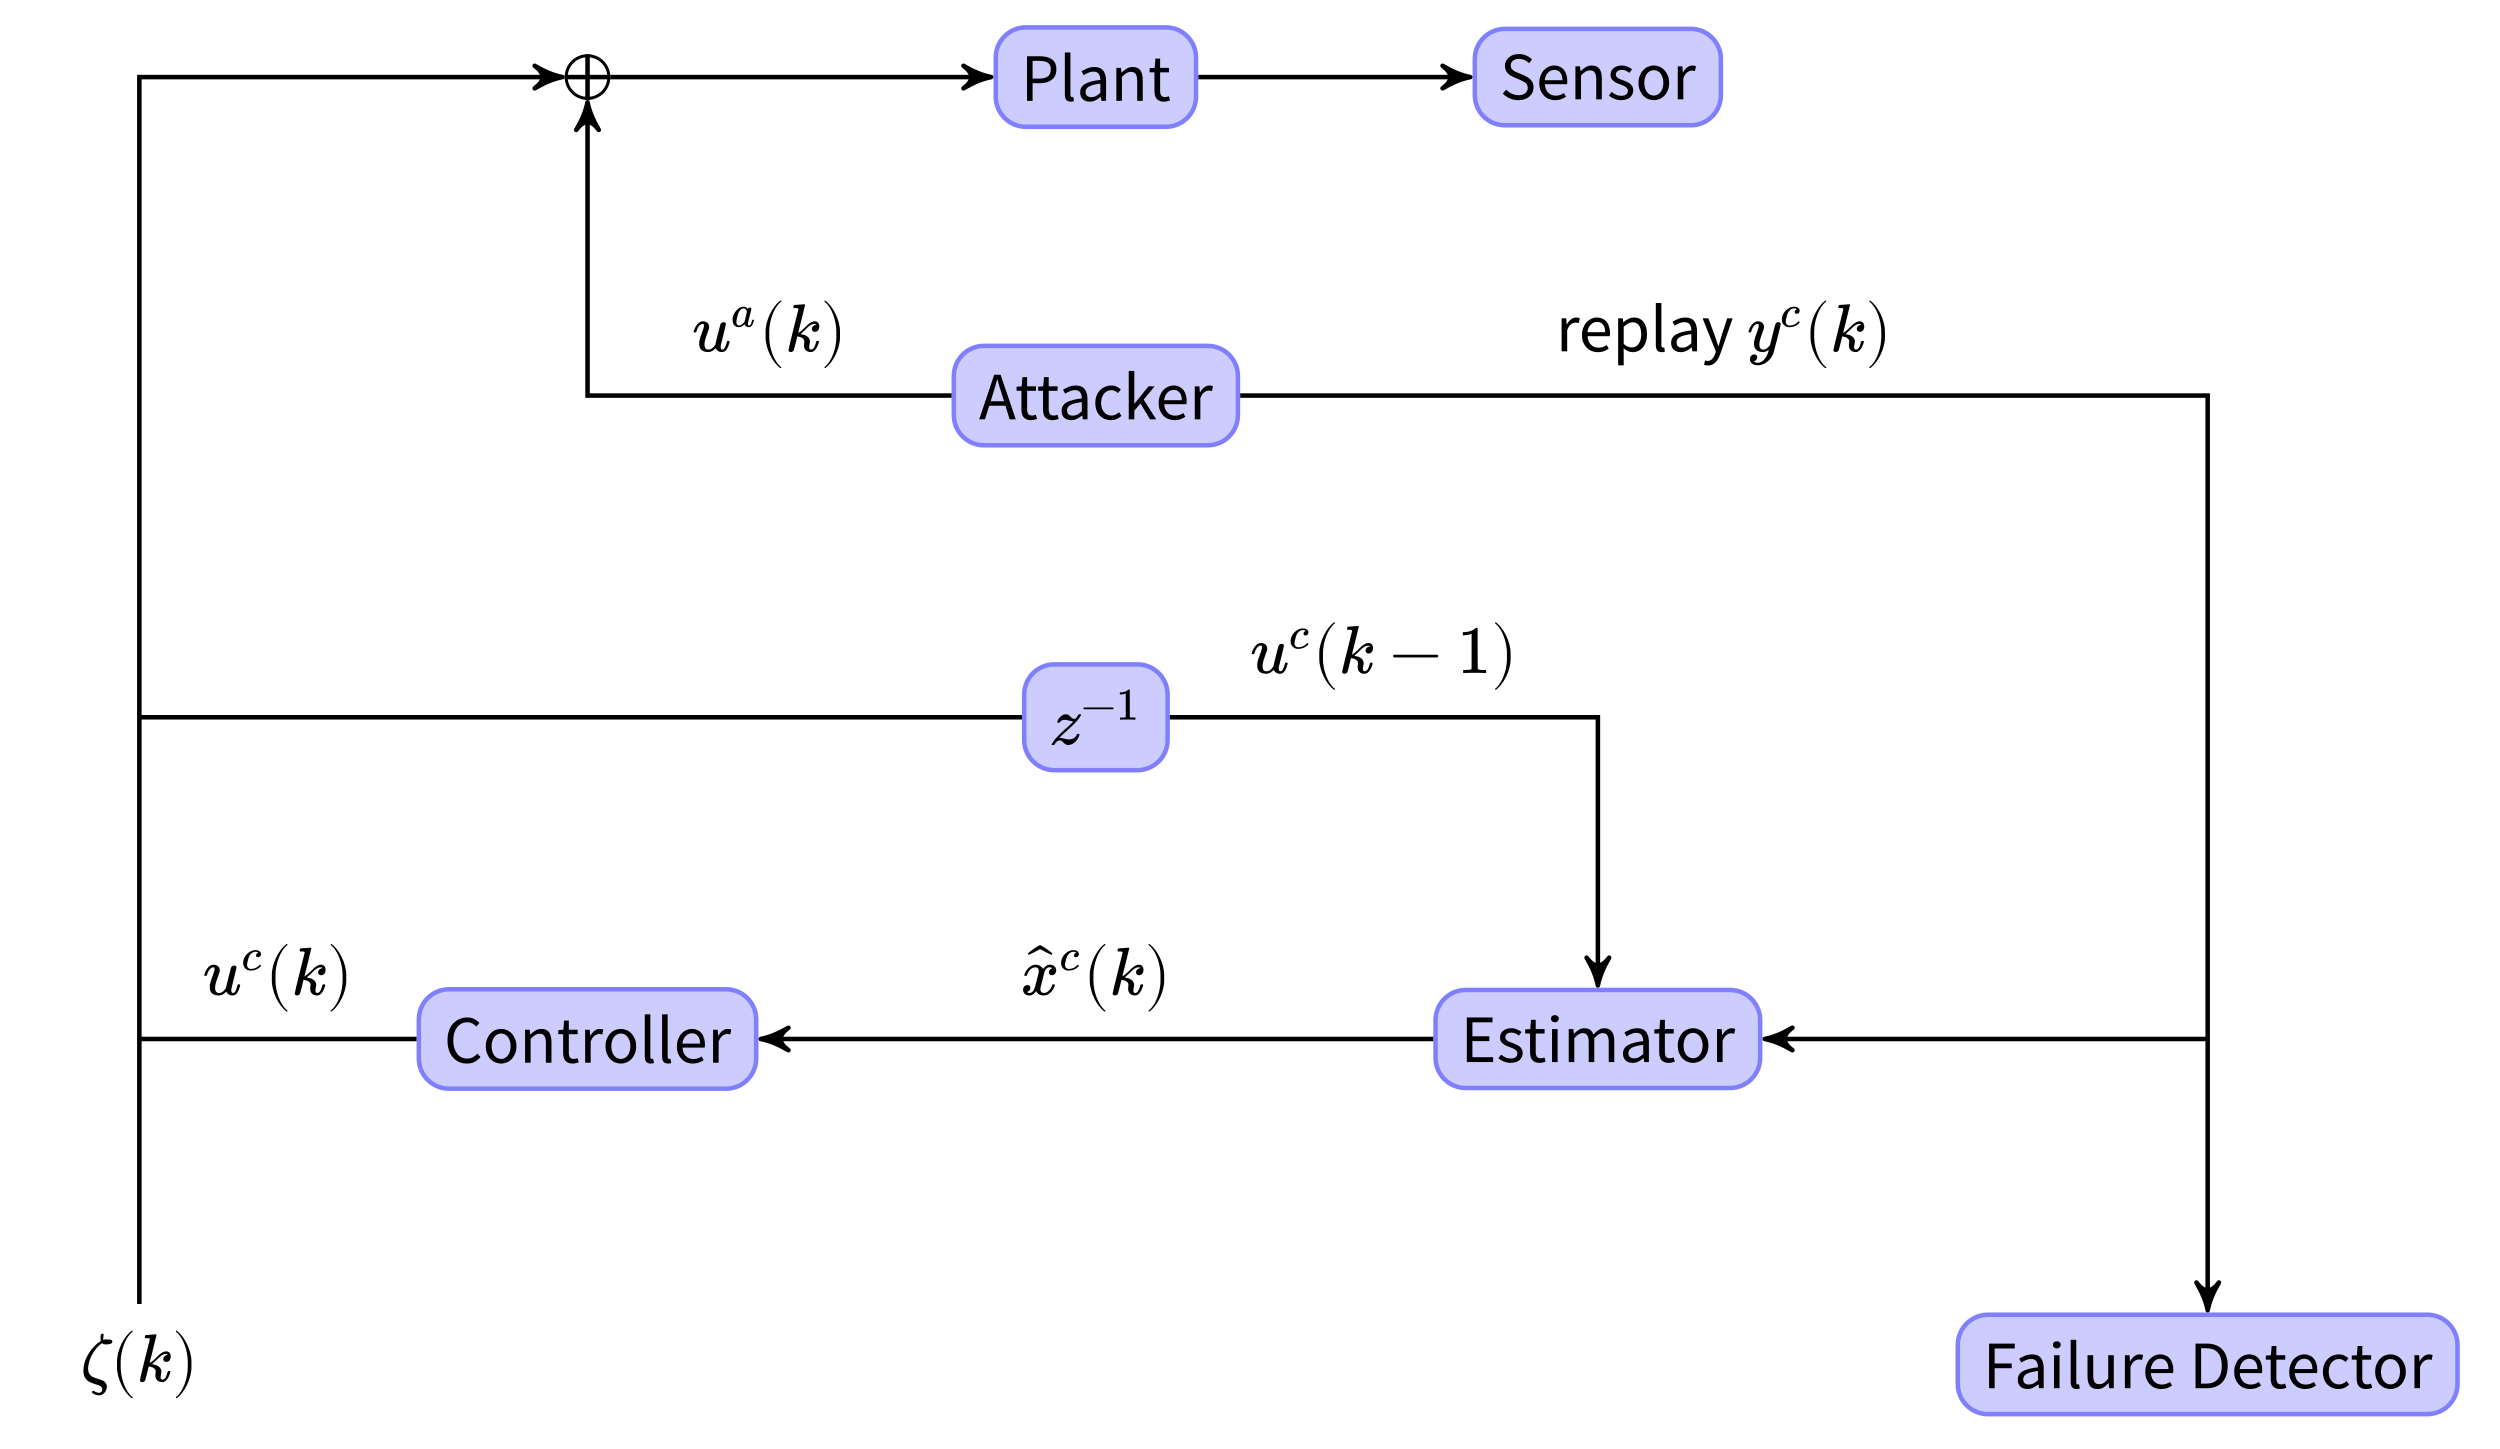 <?xml version="1.0" encoding="UTF-8"?>
<svg xmlns="http://www.w3.org/2000/svg" xmlns:xlink="http://www.w3.org/1999/xlink" width="330.27pt" height="191.36pt" viewBox="0 0 330.27 191.36" version="1.1">
<defs>
<g>
<symbol overflow="visible" id="glyph0-0">
<path style="stroke:none;" d="M 0.797 0 L 0.797 -5.922 L 5.062 -5.922 L 5.062 0 Z M 1.766 -0.516 L 4.078 -0.516 L 3.422 -1.703 L 2.953 -2.625 L 2.922 -2.625 L 2.438 -1.703 Z M 2.922 -3.469 L 2.953 -3.469 L 3.391 -4.312 L 3.984 -5.375 L 1.875 -5.375 L 2.469 -4.312 Z M 1.375 -0.984 L 2.516 -3.047 L 1.375 -5.125 Z M 4.469 -0.984 L 4.469 -5.125 L 3.344 -3.047 Z M 4.469 -0.984 "/>
</symbol>
<symbol overflow="visible" id="glyph0-1">
<path style="stroke:none;" d="M 0.812 0 L 0.812 -5.891 L 2.484 -5.891 C 2.816 -5.891 3.117 -5.859 3.391 -5.797 C 3.66 -5.734 3.891 -5.633 4.078 -5.5 C 4.273 -5.363 4.426 -5.188 4.531 -4.969 C 4.633 -4.75 4.688 -4.477 4.688 -4.156 C 4.688 -3.844 4.633 -3.57 4.531 -3.344 C 4.426 -3.113 4.273 -2.926 4.078 -2.781 C 3.891 -2.633 3.66 -2.52 3.391 -2.438 C 3.129 -2.363 2.836 -2.328 2.516 -2.328 L 1.547 -2.328 L 1.547 0 Z M 1.547 -2.938 L 2.438 -2.938 C 2.945 -2.938 3.328 -3.035 3.578 -3.234 C 3.828 -3.43 3.953 -3.738 3.953 -4.156 C 3.953 -4.582 3.82 -4.875 3.562 -5.031 C 3.301 -5.195 2.91 -5.281 2.391 -5.281 L 1.547 -5.281 Z M 1.547 -2.938 "/>
</symbol>
<symbol overflow="visible" id="glyph0-2">
<path style="stroke:none;" d="M 1.516 0.109 C 1.234 0.109 1.031 0.023 0.906 -0.141 C 0.789 -0.305 0.734 -0.551 0.734 -0.875 L 0.734 -6.391 L 1.469 -6.391 L 1.469 -0.828 C 1.469 -0.703 1.488 -0.613 1.531 -0.562 C 1.57 -0.52 1.617 -0.5 1.672 -0.5 C 1.703 -0.5 1.727 -0.5 1.75 -0.5 C 1.77 -0.5 1.801 -0.504 1.844 -0.516 L 1.938 0.031 C 1.883 0.062 1.828 0.082 1.766 0.094 C 1.703 0.102 1.617 0.109 1.516 0.109 Z M 1.516 0.109 "/>
</symbol>
<symbol overflow="visible" id="glyph0-3">
<path style="stroke:none;" d="M 1.734 0.109 C 1.367 0.109 1.066 0.004 0.828 -0.203 C 0.586 -0.422 0.469 -0.727 0.469 -1.125 C 0.469 -1.602 0.676 -1.969 1.094 -2.219 C 1.52 -2.477 2.203 -2.66 3.141 -2.766 C 3.141 -2.898 3.125 -3.031 3.094 -3.156 C 3.07 -3.289 3.023 -3.41 2.953 -3.516 C 2.891 -3.617 2.801 -3.703 2.688 -3.766 C 2.57 -3.828 2.426 -3.859 2.25 -3.859 C 1.988 -3.859 1.75 -3.805 1.531 -3.703 C 1.312 -3.609 1.113 -3.504 0.938 -3.391 L 0.656 -3.906 C 0.852 -4.031 1.098 -4.156 1.391 -4.281 C 1.691 -4.406 2.02 -4.469 2.375 -4.469 C 2.906 -4.469 3.289 -4.301 3.531 -3.969 C 3.77 -3.645 3.891 -3.211 3.891 -2.672 L 3.891 0 L 3.281 0 L 3.203 -0.516 L 3.188 -0.516 C 2.977 -0.348 2.754 -0.203 2.516 -0.078 C 2.273 0.047 2.016 0.109 1.734 0.109 Z M 1.953 -0.484 C 2.16 -0.484 2.359 -0.531 2.547 -0.625 C 2.734 -0.727 2.93 -0.875 3.141 -1.062 L 3.141 -2.281 C 2.773 -2.227 2.469 -2.172 2.219 -2.109 C 1.969 -2.047 1.766 -1.969 1.609 -1.875 C 1.461 -1.781 1.352 -1.676 1.281 -1.562 C 1.219 -1.445 1.188 -1.32 1.188 -1.188 C 1.188 -0.938 1.258 -0.754 1.406 -0.641 C 1.551 -0.535 1.734 -0.484 1.953 -0.484 Z M 1.953 -0.484 "/>
</symbol>
<symbol overflow="visible" id="glyph0-4">
<path style="stroke:none;" d="M 0.734 0 L 0.734 -4.359 L 1.344 -4.359 L 1.406 -3.734 L 1.438 -3.734 C 1.645 -3.941 1.863 -4.113 2.094 -4.25 C 2.32 -4.395 2.586 -4.469 2.891 -4.469 C 3.359 -4.469 3.695 -4.32 3.906 -4.031 C 4.113 -3.75 4.219 -3.328 4.219 -2.766 L 4.219 0 L 3.484 0 L 3.484 -2.656 C 3.484 -3.07 3.414 -3.367 3.281 -3.547 C 3.156 -3.734 2.945 -3.828 2.656 -3.828 C 2.438 -3.828 2.238 -3.77 2.062 -3.656 C 1.883 -3.539 1.688 -3.375 1.469 -3.156 L 1.469 0 Z M 0.734 0 "/>
</symbol>
<symbol overflow="visible" id="glyph0-5">
<path style="stroke:none;" d="M 2.109 0.109 C 1.879 0.109 1.68 0.07 1.516 0 C 1.359 -0.07 1.227 -0.172 1.125 -0.297 C 1.031 -0.422 0.961 -0.57 0.922 -0.75 C 0.879 -0.926 0.859 -1.125 0.859 -1.344 L 0.859 -3.766 L 0.219 -3.766 L 0.219 -4.312 L 0.891 -4.359 L 0.984 -5.578 L 1.609 -5.578 L 1.609 -4.359 L 2.781 -4.359 L 2.781 -3.766 L 1.609 -3.766 L 1.609 -1.344 C 1.609 -1.07 1.656 -0.863 1.75 -0.719 C 1.852 -0.57 2.031 -0.5 2.281 -0.5 C 2.352 -0.5 2.43 -0.508 2.516 -0.531 C 2.609 -0.551 2.691 -0.578 2.766 -0.609 L 2.922 -0.047 C 2.797 -0.004 2.66 0.031 2.516 0.062 C 2.379 0.094 2.242 0.109 2.109 0.109 Z M 2.109 0.109 "/>
</symbol>
<symbol overflow="visible" id="glyph0-6">
<path style="stroke:none;" d="M 2.438 0.109 C 2.031 0.109 1.648 0.031 1.297 -0.125 C 0.941 -0.281 0.633 -0.492 0.375 -0.766 L 0.828 -1.281 C 1.035 -1.062 1.281 -0.883 1.562 -0.75 C 1.844 -0.613 2.141 -0.547 2.453 -0.547 C 2.836 -0.547 3.133 -0.633 3.344 -0.812 C 3.562 -0.988 3.672 -1.219 3.672 -1.5 C 3.672 -1.656 3.645 -1.785 3.594 -1.891 C 3.551 -1.992 3.484 -2.082 3.391 -2.156 C 3.305 -2.227 3.203 -2.297 3.078 -2.359 C 2.961 -2.422 2.836 -2.484 2.703 -2.547 L 1.859 -2.922 C 1.723 -2.973 1.582 -3.039 1.438 -3.125 C 1.289 -3.207 1.16 -3.305 1.047 -3.422 C 0.93 -3.547 0.836 -3.691 0.766 -3.859 C 0.691 -4.023 0.656 -4.219 0.656 -4.438 C 0.656 -4.656 0.703 -4.859 0.797 -5.047 C 0.891 -5.242 1.02 -5.41 1.188 -5.547 C 1.352 -5.691 1.547 -5.801 1.766 -5.875 C 1.992 -5.945 2.242 -5.984 2.516 -5.984 C 2.867 -5.984 3.191 -5.914 3.484 -5.781 C 3.785 -5.656 4.039 -5.484 4.25 -5.266 L 3.844 -4.781 C 3.664 -4.957 3.469 -5.094 3.25 -5.188 C 3.031 -5.289 2.785 -5.344 2.516 -5.344 C 2.18 -5.344 1.914 -5.266 1.719 -5.109 C 1.52 -4.953 1.422 -4.738 1.422 -4.469 C 1.422 -4.332 1.445 -4.211 1.5 -4.109 C 1.562 -4.016 1.641 -3.926 1.734 -3.844 C 1.828 -3.77 1.93 -3.703 2.047 -3.641 C 2.16 -3.586 2.273 -3.539 2.391 -3.5 L 3.234 -3.141 C 3.398 -3.066 3.555 -2.984 3.703 -2.891 C 3.848 -2.797 3.973 -2.688 4.078 -2.562 C 4.191 -2.445 4.281 -2.305 4.344 -2.141 C 4.406 -1.973 4.438 -1.781 4.438 -1.562 C 4.438 -1.332 4.391 -1.113 4.297 -0.906 C 4.203 -0.707 4.066 -0.531 3.891 -0.375 C 3.723 -0.227 3.516 -0.109 3.266 -0.016 C 3.023 0.066 2.75 0.109 2.438 0.109 Z M 2.438 0.109 "/>
</symbol>
<symbol overflow="visible" id="glyph0-7">
<path style="stroke:none;" d="M 2.5 0.109 C 2.207 0.109 1.93 0.055 1.672 -0.047 C 1.422 -0.148 1.203 -0.301 1.016 -0.5 C 0.828 -0.695 0.676 -0.93 0.562 -1.203 C 0.457 -1.484 0.406 -1.805 0.406 -2.172 C 0.406 -2.523 0.461 -2.844 0.578 -3.125 C 0.691 -3.414 0.836 -3.66 1.016 -3.859 C 1.203 -4.055 1.41 -4.207 1.641 -4.312 C 1.867 -4.414 2.113 -4.469 2.375 -4.469 C 2.645 -4.469 2.891 -4.414 3.109 -4.312 C 3.328 -4.219 3.508 -4.082 3.656 -3.906 C 3.801 -3.727 3.91 -3.516 3.984 -3.266 C 4.066 -3.016 4.109 -2.734 4.109 -2.422 C 4.109 -2.348 4.102 -2.27 4.094 -2.188 C 4.094 -2.113 4.086 -2.051 4.078 -2 L 1.141 -2 C 1.172 -1.531 1.316 -1.16 1.578 -0.891 C 1.836 -0.617 2.176 -0.484 2.594 -0.484 C 2.801 -0.484 2.992 -0.516 3.172 -0.578 C 3.348 -0.641 3.516 -0.723 3.672 -0.828 L 3.938 -0.344 C 3.75 -0.219 3.535 -0.109 3.297 -0.016 C 3.066 0.066 2.801 0.109 2.5 0.109 Z M 1.125 -2.531 L 3.469 -2.531 C 3.469 -2.969 3.367 -3.301 3.172 -3.531 C 2.984 -3.77 2.723 -3.891 2.391 -3.891 C 2.234 -3.891 2.082 -3.859 1.938 -3.797 C 1.801 -3.734 1.676 -3.645 1.562 -3.531 C 1.445 -3.414 1.352 -3.273 1.281 -3.109 C 1.207 -2.941 1.156 -2.75 1.125 -2.531 Z M 1.125 -2.531 "/>
</symbol>
<symbol overflow="visible" id="glyph0-8">
<path style="stroke:none;" d="M 1.875 0.109 C 1.562 0.109 1.266 0.051 0.984 -0.062 C 0.703 -0.176 0.457 -0.32 0.25 -0.5 L 0.625 -0.984 C 0.812 -0.828 1.004 -0.703 1.203 -0.609 C 1.398 -0.516 1.633 -0.469 1.906 -0.469 C 2.188 -0.469 2.398 -0.531 2.547 -0.656 C 2.691 -0.789 2.766 -0.953 2.766 -1.141 C 2.766 -1.254 2.734 -1.352 2.672 -1.438 C 2.609 -1.52 2.531 -1.594 2.438 -1.656 C 2.352 -1.727 2.25 -1.785 2.125 -1.828 C 2.008 -1.879 1.891 -1.926 1.766 -1.969 C 1.609 -2.02 1.453 -2.082 1.297 -2.156 C 1.141 -2.227 1 -2.312 0.875 -2.406 C 0.758 -2.508 0.66 -2.625 0.578 -2.75 C 0.504 -2.883 0.469 -3.047 0.469 -3.234 C 0.469 -3.398 0.5 -3.562 0.562 -3.719 C 0.633 -3.875 0.734 -4.004 0.859 -4.109 C 0.992 -4.223 1.148 -4.312 1.328 -4.375 C 1.516 -4.438 1.727 -4.469 1.969 -4.469 C 2.238 -4.469 2.488 -4.414 2.719 -4.312 C 2.945 -4.219 3.145 -4.102 3.312 -3.969 L 2.969 -3.5 C 2.82 -3.613 2.664 -3.707 2.5 -3.781 C 2.344 -3.852 2.164 -3.891 1.969 -3.891 C 1.695 -3.891 1.492 -3.828 1.359 -3.703 C 1.234 -3.578 1.172 -3.43 1.172 -3.266 C 1.172 -3.16 1.195 -3.07 1.25 -3 C 1.312 -2.926 1.383 -2.859 1.469 -2.797 C 1.562 -2.742 1.664 -2.691 1.781 -2.641 C 1.895 -2.598 2.016 -2.555 2.141 -2.516 C 2.297 -2.453 2.453 -2.383 2.609 -2.312 C 2.773 -2.25 2.922 -2.164 3.047 -2.062 C 3.172 -1.969 3.27 -1.848 3.344 -1.703 C 3.426 -1.566 3.469 -1.395 3.469 -1.188 C 3.469 -1.008 3.43 -0.844 3.359 -0.688 C 3.297 -0.531 3.195 -0.391 3.062 -0.266 C 2.926 -0.148 2.758 -0.062 2.562 0 C 2.363 0.07 2.133 0.109 1.875 0.109 Z M 1.875 0.109 "/>
</symbol>
<symbol overflow="visible" id="glyph0-9">
<path style="stroke:none;" d="M 2.438 0.109 C 2.164 0.109 1.906 0.055 1.656 -0.047 C 1.414 -0.148 1.203 -0.297 1.016 -0.484 C 0.836 -0.68 0.691 -0.922 0.578 -1.203 C 0.461 -1.484 0.406 -1.805 0.406 -2.172 C 0.406 -2.535 0.461 -2.859 0.578 -3.141 C 0.691 -3.422 0.836 -3.66 1.016 -3.859 C 1.203 -4.055 1.414 -4.207 1.656 -4.312 C 1.906 -4.414 2.164 -4.469 2.438 -4.469 C 2.695 -4.469 2.945 -4.414 3.188 -4.312 C 3.438 -4.207 3.648 -4.055 3.828 -3.859 C 4.016 -3.66 4.164 -3.422 4.281 -3.141 C 4.395 -2.859 4.453 -2.535 4.453 -2.172 C 4.453 -1.805 4.395 -1.484 4.281 -1.203 C 4.164 -0.922 4.016 -0.68 3.828 -0.484 C 3.648 -0.297 3.438 -0.148 3.188 -0.047 C 2.945 0.055 2.695 0.109 2.438 0.109 Z M 2.438 -0.5 C 2.613 -0.5 2.781 -0.539 2.938 -0.625 C 3.094 -0.707 3.223 -0.82 3.328 -0.969 C 3.441 -1.113 3.531 -1.285 3.594 -1.484 C 3.656 -1.691 3.688 -1.922 3.688 -2.172 C 3.688 -2.422 3.656 -2.648 3.594 -2.859 C 3.531 -3.066 3.441 -3.242 3.328 -3.391 C 3.223 -3.535 3.094 -3.648 2.938 -3.734 C 2.781 -3.816 2.613 -3.859 2.438 -3.859 C 2.25 -3.859 2.078 -3.816 1.922 -3.734 C 1.766 -3.648 1.629 -3.535 1.516 -3.391 C 1.41 -3.242 1.328 -3.066 1.266 -2.859 C 1.203 -2.648 1.172 -2.422 1.172 -2.172 C 1.172 -1.922 1.203 -1.691 1.266 -1.484 C 1.328 -1.285 1.41 -1.113 1.516 -0.969 C 1.629 -0.82 1.766 -0.707 1.922 -0.625 C 2.078 -0.539 2.25 -0.5 2.438 -0.5 Z M 2.438 -0.5 "/>
</symbol>
<symbol overflow="visible" id="glyph0-10">
<path style="stroke:none;" d="M 0.734 0 L 0.734 -4.359 L 1.344 -4.359 L 1.406 -3.562 L 1.438 -3.562 C 1.582 -3.844 1.758 -4.062 1.969 -4.219 C 2.188 -4.383 2.422 -4.469 2.672 -4.469 C 2.848 -4.469 3.004 -4.438 3.141 -4.375 L 3 -3.734 C 2.926 -3.754 2.859 -3.77 2.797 -3.781 C 2.734 -3.789 2.66 -3.797 2.578 -3.797 C 2.391 -3.797 2.191 -3.723 1.984 -3.578 C 1.785 -3.43 1.613 -3.172 1.469 -2.797 L 1.469 0 Z M 0.734 0 "/>
</symbol>
<symbol overflow="visible" id="glyph0-11">
<path style="stroke:none;" d="M 1.828 -3.297 L 1.547 -2.391 L 3.312 -2.391 L 3.031 -3.297 C 2.926 -3.617 2.82 -3.941 2.719 -4.266 C 2.625 -4.598 2.531 -4.938 2.438 -5.281 L 2.406 -5.281 C 2.312 -4.938 2.219 -4.598 2.125 -4.266 C 2.031 -3.941 1.93 -3.617 1.828 -3.297 Z M 0.031 0 L 2.016 -5.891 L 2.859 -5.891 L 4.859 0 L 4.047 0 L 3.5 -1.797 L 1.359 -1.797 L 0.797 0 Z M 0.031 0 "/>
</symbol>
<symbol overflow="visible" id="glyph0-12">
<path style="stroke:none;" d="M 2.453 0.109 C 2.172 0.109 1.906 0.055 1.656 -0.047 C 1.406 -0.148 1.188 -0.297 1 -0.484 C 0.812 -0.68 0.664 -0.922 0.562 -1.203 C 0.457 -1.484 0.406 -1.805 0.406 -2.172 C 0.406 -2.535 0.461 -2.859 0.578 -3.141 C 0.691 -3.422 0.844 -3.66 1.031 -3.859 C 1.227 -4.055 1.453 -4.207 1.703 -4.312 C 1.961 -4.414 2.234 -4.469 2.516 -4.469 C 2.797 -4.469 3.035 -4.414 3.234 -4.312 C 3.441 -4.207 3.625 -4.086 3.781 -3.953 L 3.406 -3.469 C 3.281 -3.582 3.145 -3.676 3 -3.75 C 2.863 -3.82 2.707 -3.859 2.531 -3.859 C 2.344 -3.859 2.16 -3.816 1.984 -3.734 C 1.816 -3.648 1.672 -3.535 1.547 -3.391 C 1.43 -3.242 1.336 -3.066 1.266 -2.859 C 1.203 -2.648 1.172 -2.422 1.172 -2.172 C 1.172 -1.922 1.203 -1.691 1.266 -1.484 C 1.336 -1.285 1.43 -1.113 1.547 -0.969 C 1.66 -0.82 1.801 -0.707 1.969 -0.625 C 2.133 -0.539 2.316 -0.5 2.516 -0.5 C 2.723 -0.5 2.91 -0.539 3.078 -0.625 C 3.254 -0.719 3.41 -0.82 3.547 -0.938 L 3.859 -0.453 C 3.66 -0.273 3.441 -0.133 3.203 -0.031 C 2.973 0.062 2.723 0.109 2.453 0.109 Z M 2.453 0.109 "/>
</symbol>
<symbol overflow="visible" id="glyph0-13">
<path style="stroke:none;" d="M 0.734 0 L 0.734 -6.391 L 1.469 -6.391 L 1.469 -2.062 L 1.484 -2.062 L 3.344 -4.359 L 4.156 -4.359 L 2.703 -2.609 L 4.359 0 L 3.547 0 L 2.281 -2.094 L 1.469 -1.141 L 1.469 0 Z M 0.734 0 "/>
</symbol>
<symbol overflow="visible" id="glyph0-14">
<path style="stroke:none;" d="M 3.031 0.109 C 2.656 0.109 2.312 0.039 2 -0.094 C 1.695 -0.238 1.43 -0.438 1.203 -0.688 C 0.973 -0.945 0.789 -1.266 0.656 -1.641 C 0.531 -2.023 0.469 -2.457 0.469 -2.938 C 0.469 -3.414 0.531 -3.844 0.656 -4.219 C 0.789 -4.594 0.973 -4.91 1.203 -5.172 C 1.441 -5.43 1.719 -5.629 2.031 -5.766 C 2.352 -5.91 2.703 -5.984 3.078 -5.984 C 3.43 -5.984 3.742 -5.91 4.016 -5.766 C 4.297 -5.617 4.52 -5.453 4.688 -5.266 L 4.281 -4.781 C 4.125 -4.945 3.945 -5.082 3.75 -5.188 C 3.562 -5.289 3.336 -5.344 3.078 -5.344 C 2.797 -5.344 2.539 -5.285 2.312 -5.172 C 2.094 -5.055 1.898 -4.895 1.734 -4.688 C 1.578 -4.488 1.453 -4.238 1.359 -3.938 C 1.273 -3.645 1.234 -3.316 1.234 -2.953 C 1.234 -2.586 1.273 -2.254 1.359 -1.953 C 1.453 -1.66 1.578 -1.41 1.734 -1.203 C 1.891 -0.992 2.078 -0.832 2.297 -0.719 C 2.523 -0.602 2.781 -0.547 3.062 -0.547 C 3.344 -0.547 3.594 -0.602 3.812 -0.719 C 4.031 -0.832 4.234 -0.992 4.422 -1.203 L 4.828 -0.75 C 4.598 -0.477 4.336 -0.266 4.047 -0.109 C 3.754 0.035 3.414 0.109 3.031 0.109 Z M 3.031 0.109 "/>
</symbol>
<symbol overflow="visible" id="glyph0-15">
<path style="stroke:none;" d="M 0.812 0 L 0.812 -5.891 L 4.203 -5.891 L 4.203 -5.25 L 1.547 -5.25 L 1.547 -3.406 L 3.781 -3.406 L 3.781 -2.766 L 1.547 -2.766 L 1.547 -0.641 L 4.281 -0.641 L 4.281 0 Z M 0.812 0 "/>
</symbol>
<symbol overflow="visible" id="glyph0-16">
<path style="stroke:none;" d="M 0.734 0 L 0.734 -4.359 L 1.469 -4.359 L 1.469 0 Z M 1.109 -5.25 C 0.961 -5.25 0.836 -5.297 0.734 -5.391 C 0.641 -5.484 0.594 -5.598 0.594 -5.734 C 0.594 -5.879 0.641 -5.992 0.734 -6.078 C 0.836 -6.16 0.961 -6.203 1.109 -6.203 C 1.254 -6.203 1.375 -6.16 1.469 -6.078 C 1.57 -5.992 1.625 -5.879 1.625 -5.734 C 1.625 -5.598 1.57 -5.484 1.469 -5.391 C 1.375 -5.297 1.254 -5.25 1.109 -5.25 Z M 1.109 -5.25 "/>
</symbol>
<symbol overflow="visible" id="glyph0-17">
<path style="stroke:none;" d="M 0.734 0 L 0.734 -4.359 L 1.344 -4.359 L 1.406 -3.734 L 1.438 -3.734 C 1.625 -3.941 1.828 -4.113 2.047 -4.25 C 2.273 -4.395 2.523 -4.469 2.797 -4.469 C 3.129 -4.469 3.391 -4.395 3.578 -4.25 C 3.766 -4.102 3.898 -3.895 3.984 -3.625 C 4.211 -3.883 4.441 -4.086 4.672 -4.234 C 4.898 -4.391 5.148 -4.469 5.422 -4.469 C 5.867 -4.469 6.203 -4.32 6.422 -4.031 C 6.641 -3.75 6.75 -3.328 6.75 -2.766 L 6.75 0 L 6.016 0 L 6.016 -2.656 C 6.016 -3.07 5.945 -3.367 5.812 -3.547 C 5.688 -3.734 5.484 -3.828 5.203 -3.828 C 4.879 -3.828 4.516 -3.602 4.109 -3.156 L 4.109 0 L 3.375 0 L 3.375 -2.656 C 3.375 -3.07 3.305 -3.367 3.172 -3.547 C 3.047 -3.734 2.844 -3.828 2.562 -3.828 C 2.238 -3.828 1.875 -3.602 1.469 -3.156 L 1.469 0 Z M 0.734 0 "/>
</symbol>
<symbol overflow="visible" id="glyph0-18">
<path style="stroke:none;" d="M 0.812 0 L 0.812 -5.891 L 4.203 -5.891 L 4.203 -5.25 L 1.547 -5.25 L 1.547 -3.266 L 3.797 -3.266 L 3.797 -2.641 L 1.547 -2.641 L 1.547 0 Z M 0.812 0 "/>
</symbol>
<symbol overflow="visible" id="glyph0-19">
<path style="stroke:none;" d="M 2.016 0.109 C 1.547 0.109 1.203 -0.031 0.984 -0.312 C 0.773 -0.602 0.672 -1.031 0.672 -1.594 L 0.672 -4.359 L 1.422 -4.359 L 1.422 -1.688 C 1.422 -1.281 1.484 -0.984 1.609 -0.797 C 1.734 -0.617 1.941 -0.531 2.234 -0.531 C 2.461 -0.531 2.66 -0.586 2.828 -0.703 C 3.004 -0.816 3.195 -1.004 3.406 -1.266 L 3.406 -4.359 L 4.141 -4.359 L 4.141 0 L 3.531 0 L 3.469 -0.688 L 3.438 -0.688 C 3.238 -0.445 3.023 -0.254 2.797 -0.109 C 2.578 0.035 2.316 0.109 2.016 0.109 Z M 2.016 0.109 "/>
</symbol>
<symbol overflow="visible" id="glyph0-20">
<path style="stroke:none;" d="M 0.812 0 L 0.812 -5.891 L 2.281 -5.891 C 3.188 -5.891 3.875 -5.633 4.344 -5.125 C 4.82 -4.625 5.062 -3.906 5.062 -2.969 C 5.062 -2.5 5 -2.082 4.875 -1.719 C 4.758 -1.352 4.582 -1.039 4.344 -0.781 C 4.113 -0.531 3.828 -0.336 3.484 -0.203 C 3.148 -0.066 2.758 0 2.312 0 Z M 1.547 -0.609 L 2.219 -0.609 C 2.906 -0.609 3.422 -0.812 3.766 -1.219 C 4.109 -1.633 4.281 -2.219 4.281 -2.969 C 4.281 -3.719 4.109 -4.289 3.766 -4.688 C 3.422 -5.082 2.906 -5.281 2.219 -5.281 L 1.547 -5.281 Z M 1.547 -0.609 "/>
</symbol>
<symbol overflow="visible" id="glyph0-21">
<path style="stroke:none;" d="M 0.734 1.844 L 0.734 -4.359 L 1.344 -4.359 L 1.406 -3.859 L 1.438 -3.859 C 1.633 -4.023 1.848 -4.164 2.078 -4.281 C 2.316 -4.406 2.566 -4.469 2.828 -4.469 C 3.109 -4.469 3.352 -4.414 3.562 -4.312 C 3.781 -4.207 3.961 -4.055 4.109 -3.859 C 4.254 -3.66 4.363 -3.426 4.438 -3.156 C 4.508 -2.883 4.547 -2.582 4.547 -2.25 C 4.547 -1.875 4.492 -1.539 4.391 -1.25 C 4.297 -0.957 4.16 -0.707 3.984 -0.5 C 3.805 -0.301 3.602 -0.148 3.375 -0.047 C 3.156 0.055 2.914 0.109 2.656 0.109 C 2.457 0.109 2.258 0.066 2.062 -0.016 C 1.863 -0.109 1.66 -0.234 1.453 -0.391 L 1.469 0.375 L 1.469 1.844 Z M 2.531 -0.516 C 2.719 -0.516 2.883 -0.551 3.031 -0.625 C 3.188 -0.707 3.316 -0.82 3.422 -0.969 C 3.535 -1.113 3.625 -1.297 3.688 -1.516 C 3.75 -1.734 3.781 -1.977 3.781 -2.25 C 3.781 -2.477 3.758 -2.691 3.719 -2.891 C 3.676 -3.086 3.609 -3.254 3.516 -3.391 C 3.422 -3.535 3.301 -3.645 3.156 -3.719 C 3.008 -3.801 2.836 -3.844 2.641 -3.844 C 2.453 -3.844 2.266 -3.789 2.078 -3.688 C 1.891 -3.594 1.688 -3.445 1.469 -3.25 L 1.469 -0.969 C 1.664 -0.801 1.859 -0.68 2.047 -0.609 C 2.234 -0.547 2.395 -0.516 2.531 -0.516 Z M 2.531 -0.516 "/>
</symbol>
<symbol overflow="visible" id="glyph0-22">
<path style="stroke:none;" d="M 0.812 1.875 C 0.707 1.875 0.613 1.863 0.531 1.844 C 0.445 1.832 0.367 1.812 0.297 1.781 L 0.438 1.203 C 0.488 1.211 0.539 1.223 0.594 1.234 C 0.656 1.254 0.711 1.266 0.766 1.266 C 1.016 1.266 1.219 1.176 1.375 1 C 1.539 0.82 1.672 0.598 1.766 0.328 L 1.859 0.016 L 0.109 -4.359 L 0.875 -4.359 L 1.766 -1.953 C 1.828 -1.754 1.895 -1.547 1.969 -1.328 C 2.039 -1.117 2.109 -0.914 2.172 -0.719 L 2.219 -0.719 C 2.281 -0.914 2.344 -1.117 2.406 -1.328 C 2.469 -1.547 2.523 -1.754 2.578 -1.953 L 3.359 -4.359 L 4.078 -4.359 L 2.438 0.359 C 2.363 0.578 2.273 0.773 2.172 0.953 C 2.078 1.141 1.961 1.301 1.828 1.438 C 1.703 1.57 1.555 1.676 1.391 1.75 C 1.223 1.832 1.031 1.875 0.812 1.875 Z M 0.812 1.875 "/>
</symbol>
<symbol overflow="visible" id="glyph1-0">
<path style="stroke:none;" d="M 0.453 0 L 1.797 0 L 1.797 -4.781 L 0.453 -4.781 Z M 0.891 -0.453 L 0.891 -4.328 L 1.344 -4.328 L 1.344 -0.453 Z M 0.891 -0.453 "/>
</symbol>
<symbol overflow="visible" id="glyph1-1">
<path style="stroke:none;" d="M 0.375 0.094 L 0.484 0.094 C 0.625 0.094 0.641 0.094 0.688 0.031 C 0.812 -0.203 1.062 -0.516 1.391 -0.516 C 1.438 -0.516 1.547 -0.5 1.594 -0.469 C 1.656 -0.438 1.719 -0.391 1.859 -0.234 C 2.047 -0.062 2.094 -0.016 2.219 0.031 C 2.312 0.078 2.391 0.094 2.5 0.094 C 2.531 0.094 2.594 0.094 2.641 0.094 C 3.297 -0.047 3.797 -0.594 3.969 -1.203 C 3.969 -1.234 3.984 -1.266 3.984 -1.281 C 3.984 -1.359 3.922 -1.375 3.797 -1.375 C 3.656 -1.375 3.656 -1.359 3.609 -1.25 C 3.5 -0.906 3.078 -0.641 2.594 -0.641 C 2.453 -0.641 2.281 -0.672 1.969 -0.75 C 1.734 -0.812 1.625 -0.828 1.469 -0.828 L 1.328 -0.844 L 1.438 -0.953 C 1.625 -1.156 1.922 -1.438 2.406 -1.875 C 3.078 -2.469 3.406 -2.797 3.688 -3.125 C 3.844 -3.312 4.031 -3.562 4.109 -3.719 C 4.172 -3.812 4.203 -3.859 4.203 -3.891 C 4.203 -3.922 4.156 -3.953 4.141 -3.969 L 4.031 -3.969 C 3.859 -3.969 3.891 -3.969 3.812 -3.859 C 3.641 -3.578 3.531 -3.438 3.422 -3.375 C 3.375 -3.359 3.359 -3.359 3.297 -3.359 C 3.125 -3.359 3.047 -3.406 2.812 -3.625 C 2.625 -3.828 2.5 -3.969 2.203 -3.969 C 2.156 -3.969 2.109 -3.953 2.047 -3.953 C 1.625 -3.875 1.234 -3.5 1.078 -3.047 C 1.062 -2.984 1.047 -2.938 1.047 -2.922 C 1.047 -2.859 1.094 -2.844 1.234 -2.844 C 1.375 -2.844 1.375 -2.859 1.406 -2.922 C 1.469 -3.109 1.719 -3.234 2.078 -3.234 C 2.203 -3.234 2.344 -3.203 2.641 -3.125 C 2.906 -3.062 3.062 -3.031 3.109 -3.031 C 3.172 -3.031 3.172 -3.016 3.047 -2.891 C 2.859 -2.688 2.594 -2.438 2.109 -2.016 C 1.438 -1.391 1.125 -1.094 0.828 -0.75 C 0.656 -0.547 0.469 -0.297 0.375 -0.094 C 0.328 -0.047 0.312 -0.016 0.312 0.016 C 0.312 0.047 0.344 0.078 0.375 0.094 Z M 0.375 0.094 "/>
</symbol>
<symbol overflow="visible" id="glyph1-2">
<path style="stroke:none;" d="M 2.656 -5.766 C 2.656 -5.578 2.656 -5.469 2.703 -5.344 L 2.625 -5.297 C 1.766 -4.781 0.797 -3.516 0.516 -2.375 C 0.438 -2.031 0.391 -1.719 0.391 -1.438 C 0.391 -0.656 0.703 -0.172 1.25 0.094 C 1.578 0.266 2.453 0.5 2.562 0.578 C 2.734 0.656 2.891 0.812 2.891 1.047 C 2.891 1.297 2.703 1.484 2.531 1.5 C 2.203 1.5 2.078 1.438 1.812 1.281 C 1.781 1.25 1.766 1.25 1.719 1.25 C 1.656 1.25 1.594 1.281 1.547 1.328 C 1.531 1.375 1.516 1.453 1.547 1.5 C 1.578 1.562 1.844 1.703 2.016 1.766 C 2.188 1.828 2.281 1.828 2.453 1.828 C 2.594 1.828 2.625 1.828 2.688 1.812 C 2.984 1.719 3.203 1.531 3.359 1.234 C 3.438 1.062 3.484 0.938 3.484 0.719 C 3.484 0.625 3.484 0.531 3.469 0.469 C 3.359 0.172 3.188 -0.031 2.891 -0.141 L 2.297 -0.344 C 2 -0.453 1.719 -0.547 1.688 -0.562 C 1.25 -0.766 1.016 -1.125 1.016 -1.703 C 1.016 -1.984 1.078 -2.344 1.188 -2.688 C 1.453 -3.594 2.125 -4.562 2.797 -5 L 2.875 -5.062 C 3.016 -4.906 3.109 -4.891 3.469 -4.891 C 3.844 -4.906 4.016 -4.953 4.125 -5.062 C 4.188 -5.109 4.219 -5.172 4.219 -5.25 C 4.219 -5.547 3.859 -5.547 3.5 -5.547 L 3.438 -5.547 C 3.297 -5.547 3.25 -5.547 3.172 -5.531 C 3.125 -5.5 3.062 -5.5 3.062 -5.484 C 3.047 -5.484 3.031 -5.484 3.031 -5.484 C 3.031 -5.531 3.016 -5.594 3.016 -5.672 C 3.016 -5.797 3.031 -5.953 3.062 -6.094 C 3.062 -6.109 3.062 -6.141 3.062 -6.172 C 3.062 -6.266 3.016 -6.312 2.906 -6.312 C 2.688 -6.312 2.656 -6.047 2.656 -5.766 Z M 2.656 -5.766 "/>
</symbol>
<symbol overflow="visible" id="glyph1-3">
<path style="stroke:none;" d="M 1.234 -6.125 C 1.203 -6.125 1.188 -6.109 1.172 -6.094 C 1.141 -6.078 1.141 -6.047 1.109 -5.953 C 1.078 -5.812 1.078 -5.781 1.125 -5.734 C 1.141 -5.719 1.141 -5.719 1.344 -5.719 C 1.594 -5.703 1.781 -5.734 1.75 -5.531 C 1.75 -5.531 0.438 -0.344 0.438 -0.141 C 0.438 0.016 0.625 0.094 0.75 0.094 C 0.938 0.094 1.109 -0.031 1.156 -0.188 C 1.25 -0.453 1.328 -0.906 1.609 -1.969 L 1.625 -1.969 C 1.688 -1.969 1.938 -1.906 2.047 -1.875 C 2.25 -1.797 2.406 -1.656 2.484 -1.531 C 2.516 -1.453 2.531 -1.375 2.531 -1.297 C 2.531 -1.156 2.484 -0.969 2.484 -0.812 C 2.484 -0.25 2.828 0.094 3.391 0.094 C 3.594 0.094 3.703 0.031 3.828 -0.062 C 4.078 -0.25 4.297 -0.641 4.453 -1.172 C 4.484 -1.297 4.469 -1.328 4.438 -1.359 C 4.422 -1.375 4.406 -1.375 4.297 -1.375 C 4.156 -1.375 4.141 -1.359 4.109 -1.297 C 3.984 -0.797 3.859 -0.516 3.719 -0.375 C 3.625 -0.281 3.516 -0.234 3.422 -0.234 C 3.234 -0.234 3.172 -0.391 3.172 -0.594 C 3.172 -0.75 3.281 -1.109 3.281 -1.312 C 3.281 -1.469 3.25 -1.547 3.188 -1.672 C 3.094 -1.859 2.906 -2.016 2.625 -2.141 C 2.469 -2.188 2.203 -2.25 2.047 -2.281 C 2.25 -2.453 2.297 -2.5 2.656 -2.844 C 2.969 -3.156 3.047 -3.234 3.172 -3.328 C 3.438 -3.531 3.625 -3.625 3.891 -3.625 C 4.016 -3.625 4.047 -3.594 4.109 -3.531 L 4.047 -3.5 C 3.781 -3.469 3.531 -3.25 3.531 -2.938 C 3.531 -2.719 3.703 -2.578 3.922 -2.578 C 4.312 -2.578 4.516 -2.891 4.516 -3.312 C 4.516 -3.688 4.281 -3.969 3.922 -3.969 C 3.719 -3.969 3.484 -3.891 3.25 -3.719 C 3.062 -3.609 2.938 -3.484 2.5 -3.047 C 2.219 -2.781 2.141 -2.703 2 -2.609 C 1.906 -2.531 1.734 -2.438 1.734 -2.438 C 1.734 -2.469 1.797 -2.75 2.188 -4.281 C 2.578 -5.875 2.641 -6.109 2.641 -6.156 C 2.641 -6.203 2.578 -6.219 2.531 -6.219 C 2.516 -6.219 1.25 -6.125 1.234 -6.125 Z M 1.234 -6.125 "/>
</symbol>
<symbol overflow="visible" id="glyph1-4">
<path style="stroke:none;" d="M 4.141 -3.859 C 3.984 -3.859 3.828 -3.781 3.766 -3.625 C 3.734 -3.562 3.672 -3.344 3.375 -2.219 C 3.203 -1.469 3.047 -0.859 3.047 -0.844 C 2.828 -0.578 2.578 -0.234 2.141 -0.234 C 1.734 -0.234 1.625 -0.531 1.625 -0.938 C 1.625 -1.016 1.625 -1.078 1.641 -1.141 C 1.688 -1.484 1.797 -1.828 2.078 -2.609 C 2.156 -2.797 2.219 -2.953 2.219 -3 C 2.234 -3.031 2.234 -3.109 2.25 -3.188 C 2.25 -3.672 1.922 -3.969 1.422 -3.969 C 1.156 -3.969 0.953 -3.844 0.781 -3.672 C 0.547 -3.469 0.328 -3.094 0.219 -2.703 C 0.203 -2.641 0.188 -2.594 0.188 -2.578 C 0.188 -2.531 0.219 -2.516 0.234 -2.5 L 0.375 -2.5 C 0.531 -2.5 0.516 -2.5 0.547 -2.578 C 0.641 -2.953 0.797 -3.25 0.984 -3.438 C 1.125 -3.562 1.234 -3.625 1.375 -3.625 L 1.422 -3.625 C 1.531 -3.625 1.547 -3.562 1.547 -3.406 C 1.547 -3.203 1.547 -3.172 1.359 -2.656 C 1.094 -1.969 1 -1.656 0.938 -1.344 C 0.922 -1.234 0.922 -1.188 0.922 -1.016 C 0.922 -0.859 0.922 -0.797 0.938 -0.734 C 1.047 -0.203 1.469 0.094 2.078 0.094 C 2.188 0.094 2.312 0.078 2.422 0.047 C 2.688 -0.047 2.875 -0.203 2.875 -0.188 C 2.875 -0.172 2.812 0.078 2.781 0.156 C 2.562 0.828 2.109 1.359 1.672 1.484 C 1.594 1.5 1.547 1.5 1.438 1.5 L 1.359 1.5 C 1.25 1.5 1.172 1.484 1.078 1.438 C 1 1.422 0.891 1.344 0.891 1.328 C 0.891 1.328 0.891 1.312 0.922 1.312 C 0.938 1.312 0.984 1.297 1.031 1.266 C 1.203 1.188 1.344 1.016 1.344 0.781 C 1.344 0.531 1.188 0.406 0.953 0.406 C 0.812 0.406 0.672 0.469 0.562 0.578 C 0.438 0.703 0.391 0.844 0.391 1.047 C 0.391 1.203 0.406 1.312 0.469 1.406 C 0.625 1.672 0.984 1.844 1.406 1.844 C 1.734 1.844 1.984 1.766 2.312 1.609 C 2.859 1.312 3.312 0.797 3.5 0.203 C 3.562 0.031 4.453 -3.438 4.453 -3.609 C 4.453 -3.781 4.297 -3.859 4.141 -3.859 Z M 4.141 -3.859 "/>
</symbol>
<symbol overflow="visible" id="glyph1-5">
<path style="stroke:none;" d="M 4.156 -3.859 C 4.031 -3.859 3.922 -3.812 3.828 -3.734 C 3.734 -3.641 3.75 -3.688 3.375 -2.219 C 3.203 -1.484 3.047 -0.875 3.047 -0.859 C 3.016 -0.812 2.891 -0.641 2.812 -0.562 C 2.625 -0.375 2.453 -0.234 2.141 -0.234 C 1.734 -0.234 1.625 -0.531 1.625 -0.938 C 1.625 -1.016 1.625 -1.078 1.641 -1.141 C 1.688 -1.5 1.797 -1.844 2.078 -2.609 C 2.219 -2.984 2.25 -3.062 2.25 -3.203 C 2.25 -3.656 1.922 -3.969 1.422 -3.969 C 1.141 -3.969 0.953 -3.844 0.766 -3.672 C 0.547 -3.469 0.328 -3.094 0.219 -2.703 C 0.203 -2.641 0.188 -2.594 0.188 -2.578 C 0.188 -2.531 0.219 -2.516 0.234 -2.5 L 0.375 -2.5 C 0.531 -2.5 0.516 -2.5 0.547 -2.578 C 0.641 -2.953 0.797 -3.25 0.984 -3.438 C 1.125 -3.562 1.234 -3.625 1.375 -3.625 L 1.422 -3.625 C 1.531 -3.625 1.547 -3.562 1.547 -3.406 C 1.547 -3.203 1.547 -3.172 1.359 -2.656 C 1.094 -1.969 1 -1.656 0.938 -1.344 C 0.922 -1.234 0.922 -1.188 0.922 -1.016 C 0.922 -0.859 0.922 -0.797 0.938 -0.734 C 1 -0.422 1.141 -0.203 1.391 -0.062 C 1.578 0.031 1.844 0.094 2.094 0.094 C 2.5 0.094 2.766 -0.094 3 -0.312 C 3.062 -0.375 3.109 -0.406 3.109 -0.406 C 3.25 -0.109 3.5 0.094 3.922 0.094 C 4.047 0.094 4.078 0.094 4.141 0.078 C 4.484 -0.047 4.734 -0.422 4.922 -1.156 C 4.938 -1.234 4.938 -1.266 4.938 -1.297 C 4.938 -1.375 4.906 -1.375 4.766 -1.375 C 4.625 -1.375 4.609 -1.359 4.594 -1.297 C 4.5 -0.922 4.438 -0.719 4.359 -0.578 C 4.266 -0.359 4.141 -0.25 4.016 -0.234 C 3.797 -0.234 3.766 -0.391 3.766 -0.609 C 3.766 -0.656 3.766 -0.703 3.766 -0.75 C 3.766 -0.75 4.453 -3.484 4.453 -3.609 C 4.453 -3.781 4.312 -3.859 4.156 -3.859 Z M 4.156 -3.859 "/>
</symbol>
<symbol overflow="visible" id="glyph1-6">
<path style="stroke:none;" d="M 0.516 -2.5 L 0.641 -2.5 C 0.812 -2.5 0.812 -2.5 0.828 -2.594 C 0.969 -3.078 1.359 -3.625 1.953 -3.625 C 2.219 -3.625 2.391 -3.438 2.391 -3.156 C 2.391 -3.062 2.375 -2.953 2.344 -2.812 C 2.25 -2.531 1.922 -0.953 1.734 -0.641 C 1.594 -0.375 1.391 -0.234 1.188 -0.234 C 1.125 -0.234 1.016 -0.25 0.953 -0.281 C 0.906 -0.297 0.812 -0.344 0.812 -0.359 C 0.812 -0.359 0.828 -0.375 0.844 -0.375 C 0.859 -0.375 0.922 -0.391 0.953 -0.422 C 1.125 -0.5 1.281 -0.672 1.281 -0.906 C 1.281 -1.156 1.125 -1.281 0.891 -1.281 C 0.531 -1.281 0.312 -0.984 0.312 -0.641 C 0.312 -0.516 0.344 -0.391 0.406 -0.281 C 0.531 -0.062 0.766 0.094 1.141 0.094 C 1.281 0.094 1.297 0.094 1.375 0.078 C 1.625 -0.016 1.859 -0.203 2.031 -0.469 C 2.219 -0.156 2.516 0.094 2.984 0.094 C 3.375 0.094 3.625 -0.031 3.875 -0.234 C 4.156 -0.469 4.391 -0.812 4.5 -1.203 C 4.516 -1.25 4.516 -1.281 4.516 -1.297 C 4.516 -1.359 4.469 -1.375 4.344 -1.375 C 4.203 -1.375 4.188 -1.375 4.156 -1.25 C 4.031 -0.797 3.594 -0.234 3.062 -0.234 C 2.781 -0.234 2.594 -0.406 2.594 -0.703 C 2.594 -0.781 2.609 -0.875 2.625 -0.969 C 2.656 -1.109 3.109 -2.922 3.141 -3.016 C 3.234 -3.297 3.438 -3.531 3.641 -3.609 C 3.688 -3.625 3.719 -3.625 3.812 -3.625 C 3.922 -3.625 4 -3.609 4.078 -3.562 C 4.125 -3.547 4.172 -3.516 4.172 -3.5 C 3.938 -3.422 3.719 -3.25 3.719 -2.938 C 3.719 -2.719 3.875 -2.578 4.109 -2.578 C 4.453 -2.578 4.688 -2.875 4.688 -3.234 C 4.688 -3.625 4.359 -3.969 3.859 -3.969 C 3.578 -3.969 3.312 -3.828 3.094 -3.594 C 3.016 -3.516 3 -3.469 2.953 -3.406 C 2.797 -3.719 2.422 -3.969 1.984 -3.969 C 1.922 -3.969 1.859 -3.953 1.797 -3.953 C 1.406 -3.891 1.016 -3.609 0.75 -3.203 C 0.625 -3.031 0.484 -2.719 0.469 -2.594 C 0.469 -2.531 0.5 -2.516 0.516 -2.5 Z M 0.516 -2.5 "/>
</symbol>
<symbol overflow="visible" id="glyph2-0">
<path style="stroke:none;" d=""/>
</symbol>
<symbol overflow="visible" id="glyph2-1">
<path style="stroke:none;" d="M 4.328 -1.5 C 4.328 -1.562 4.266 -1.609 4.203 -1.609 L 0.453 -1.609 C 0.391 -1.609 0.328 -1.562 0.328 -1.5 C 0.328 -1.438 0.391 -1.375 0.453 -1.375 L 4.203 -1.375 C 4.266 -1.375 4.328 -1.438 4.328 -1.5 Z M 4.328 -1.5 "/>
</symbol>
<symbol overflow="visible" id="glyph3-0">
<path style="stroke:none;" d="M 0.297 0 L 1.203 0 L 1.203 -3.188 L 0.297 -3.188 Z M 0.594 -0.297 L 0.594 -2.891 L 0.891 -2.891 L 0.891 -0.297 Z M 0.594 -0.297 "/>
</symbol>
<symbol overflow="visible" id="glyph3-1">
<path style="stroke:none;" d="M 2.484 0 L 2.562 0 L 2.562 -0.281 L 2.203 -0.281 C 2.016 -0.281 1.891 -0.281 1.812 -0.359 L 1.812 -3.953 C 1.766 -3.984 1.781 -3.984 1.703 -3.984 C 1.656 -3.984 1.641 -3.984 1.641 -3.969 C 1.609 -3.938 1.5 -3.859 1.453 -3.828 C 1.234 -3.688 0.953 -3.609 0.609 -3.609 L 0.5 -3.609 L 0.5 -3.328 L 0.609 -3.328 C 0.844 -3.328 1.047 -3.375 1.234 -3.438 C 1.25 -3.453 1.266 -3.453 1.281 -3.453 L 1.281 -0.359 C 1.234 -0.328 1.203 -0.297 1.125 -0.297 C 1.062 -0.281 0.859 -0.281 0.688 -0.281 L 0.531 -0.281 L 0.531 0 L 0.594 0 C 0.703 -0.016 1.344 -0.016 1.531 -0.016 C 1.734 -0.016 2.391 -0.016 2.484 0 Z M 2.484 0 "/>
</symbol>
<symbol overflow="visible" id="glyph4-0">
<path style="stroke:none;" d=""/>
</symbol>
<symbol overflow="visible" id="glyph4-1">
<path style="stroke:none;" d="M 2.984 2.141 C 2.984 2.109 2.953 2.078 2.938 2.062 C 2.016 1.359 1.391 -0.438 1.391 -1.859 L 1.391 -2.625 C 1.391 -4.047 2.016 -5.844 2.938 -6.547 C 2.953 -6.562 2.984 -6.594 2.984 -6.625 C 2.984 -6.656 2.938 -6.703 2.891 -6.703 C 2.875 -6.703 2.859 -6.703 2.828 -6.688 C 1.844 -5.953 0.906 -4.156 0.906 -2.625 L 0.906 -1.859 C 0.906 -0.328 1.844 1.469 2.828 2.203 C 2.859 2.219 2.875 2.219 2.891 2.219 C 2.938 2.219 2.984 2.172 2.984 2.141 Z M 2.984 2.141 "/>
</symbol>
<symbol overflow="visible" id="glyph4-2">
<path style="stroke:none;" d="M 2.578 -1.859 L 2.578 -2.625 C 2.578 -4.156 1.641 -5.953 0.656 -6.688 C 0.641 -6.703 0.625 -6.703 0.594 -6.703 C 0.562 -6.703 0.516 -6.656 0.516 -6.625 C 0.516 -6.594 0.531 -6.562 0.547 -6.547 C 1.484 -5.844 2.094 -4.047 2.094 -2.625 L 2.094 -1.859 C 2.094 -0.438 1.484 1.359 0.547 2.062 C 0.531 2.078 0.516 2.109 0.516 2.141 C 0.516 2.172 0.562 2.219 0.594 2.219 C 0.625 2.219 0.641 2.219 0.656 2.203 C 1.641 1.469 2.578 -0.328 2.578 -1.859 Z M 2.578 -1.859 "/>
</symbol>
<symbol overflow="visible" id="glyph4-3">
<path style="stroke:none;" d="M -0.734 -5.438 C -1.234 -5.891 -1.781 -6.266 -2.375 -6.578 C -2.953 -6.266 -3.5 -5.891 -4 -5.438 L -3.891 -5.266 C -3.375 -5.484 -2.859 -5.75 -2.375 -6.031 C -1.875 -5.75 -1.359 -5.484 -0.844 -5.266 Z M -0.734 -5.438 "/>
</symbol>
<symbol overflow="visible" id="glyph4-4">
<path style="stroke:none;" d="M 6.469 -2.25 C 6.469 -2.344 6.391 -2.422 6.297 -2.422 L 0.688 -2.422 C 0.578 -2.422 0.5 -2.344 0.5 -2.25 C 0.5 -2.141 0.578 -2.062 0.688 -2.062 L 6.297 -2.062 C 6.391 -2.062 6.469 -2.141 6.469 -2.25 Z M 6.469 -2.25 "/>
</symbol>
<symbol overflow="visible" id="glyph5-0">
<path style="stroke:none;" d="M 0.297 0 L 1.203 0 L 1.203 -3.188 L 0.297 -3.188 Z M 0.594 -0.297 L 0.594 -2.891 L 0.891 -2.891 L 0.891 -0.297 Z M 0.594 -0.297 "/>
</symbol>
<symbol overflow="visible" id="glyph5-1">
<path style="stroke:none;" d="M 2.422 -0.719 C 2.406 -0.719 2.391 -0.703 2.359 -0.672 C 2.125 -0.391 1.812 -0.219 1.438 -0.172 C 1.391 -0.156 1.312 -0.156 1.25 -0.156 C 1.062 -0.156 0.969 -0.203 0.875 -0.297 C 0.766 -0.391 0.719 -0.516 0.719 -0.719 C 0.719 -0.828 0.75 -0.984 0.797 -1.156 C 0.922 -1.688 1.016 -1.938 1.234 -2.141 C 1.312 -2.234 1.391 -2.297 1.484 -2.328 C 1.609 -2.406 1.688 -2.422 1.828 -2.422 C 2.094 -2.422 2.203 -2.328 2.203 -2.312 L 2.188 -2.312 C 2.188 -2.312 2.156 -2.297 2.125 -2.281 C 2 -2.219 1.906 -2.078 1.906 -1.938 C 1.906 -1.797 2 -1.703 2.156 -1.703 C 2.391 -1.703 2.562 -1.875 2.562 -2.125 C 2.562 -2.312 2.422 -2.484 2.219 -2.578 C 2.109 -2.625 1.969 -2.641 1.828 -2.641 C 1.797 -2.641 1.75 -2.641 1.719 -2.641 C 1.125 -2.578 0.547 -2.109 0.312 -1.516 C 0.234 -1.312 0.203 -1.141 0.203 -0.953 C 0.203 -0.75 0.234 -0.609 0.312 -0.453 C 0.469 -0.156 0.766 0.062 1.203 0.062 C 1.281 0.062 1.375 0.062 1.438 0.047 C 1.812 0 2.125 -0.141 2.375 -0.359 C 2.453 -0.422 2.562 -0.547 2.562 -0.594 C 2.562 -0.609 2.469 -0.719 2.422 -0.719 Z M 2.422 -0.719 "/>
</symbol>
<symbol overflow="visible" id="glyph5-2">
<path style="stroke:none;" d="M 2.922 -0.922 L 2.891 -0.922 C 2.797 -0.922 2.812 -0.906 2.766 -0.781 C 2.688 -0.453 2.625 -0.297 2.531 -0.203 C 2.484 -0.172 2.453 -0.156 2.406 -0.156 C 2.266 -0.156 2.234 -0.266 2.234 -0.406 C 2.234 -0.609 2.688 -2.203 2.688 -2.359 C 2.688 -2.453 2.578 -2.531 2.484 -2.531 C 2.359 -2.531 2.266 -2.453 2.219 -2.344 C 2.094 -2.5 1.938 -2.641 1.672 -2.641 C 1.391 -2.641 1.156 -2.531 0.953 -2.375 C 0.578 -2.094 0.266 -1.594 0.203 -1.078 C 0.203 -1.031 0.203 -0.984 0.203 -0.938 C 0.203 -0.656 0.25 -0.453 0.375 -0.266 C 0.516 -0.078 0.703 0.062 1.031 0.062 C 1.094 0.062 1.141 0.062 1.172 0.047 C 1.375 0.016 1.562 -0.109 1.75 -0.281 C 1.797 -0.312 1.797 -0.312 1.797 -0.312 C 1.797 -0.297 1.812 -0.266 1.828 -0.234 C 1.922 -0.062 2.094 0.062 2.359 0.062 C 2.438 0.062 2.453 0.062 2.5 0.047 C 2.562 0.016 2.625 -0.016 2.688 -0.078 C 2.812 -0.203 2.922 -0.422 3.016 -0.766 C 3.016 -0.812 3.031 -0.844 3.031 -0.859 C 3.031 -0.922 3 -0.922 2.922 -0.922 Z M 0.703 -0.641 C 0.703 -0.688 0.719 -0.734 0.719 -0.766 C 0.734 -0.984 0.875 -1.531 0.953 -1.75 C 1.062 -2.047 1.312 -2.422 1.656 -2.422 C 1.844 -2.422 1.953 -2.328 2.031 -2.172 C 2.062 -2.125 2.094 -2.016 2.094 -1.969 C 2.094 -1.891 1.797 -0.688 1.781 -0.656 C 1.75 -0.594 1.547 -0.359 1.438 -0.297 C 1.312 -0.203 1.188 -0.156 1.078 -0.156 C 0.812 -0.156 0.703 -0.359 0.703 -0.641 Z M 0.703 -0.641 "/>
</symbol>
<symbol overflow="visible" id="glyph6-0">
<path style="stroke:none;" d="M 0.453 0 L 1.797 0 L 1.797 -4.781 L 0.453 -4.781 Z M 0.891 -0.453 L 0.891 -4.328 L 1.344 -4.328 L 1.344 -0.453 Z M 0.891 -0.453 "/>
</symbol>
<symbol overflow="visible" id="glyph6-1">
<path style="stroke:none;" d="M 3.734 0 L 3.828 0 L 3.828 -0.406 L 3.297 -0.406 C 3.031 -0.406 2.844 -0.422 2.719 -0.547 L 2.703 -3.234 L 2.703 -5.922 C 2.656 -5.969 2.672 -5.969 2.562 -5.969 C 2.469 -5.969 2.469 -5.969 2.453 -5.953 C 2.406 -5.906 2.25 -5.781 2.172 -5.734 C 1.844 -5.531 1.422 -5.422 0.922 -5.406 L 0.75 -5.406 L 0.75 -4.984 L 0.922 -4.984 C 1.25 -5 1.578 -5.062 1.844 -5.156 C 1.875 -5.172 1.906 -5.188 1.906 -5.188 L 1.906 -0.547 C 1.844 -0.5 1.797 -0.453 1.688 -0.438 C 1.594 -0.422 1.281 -0.406 1.016 -0.406 L 0.797 -0.406 L 0.797 0 L 0.891 0 C 1.047 -0.031 2.016 -0.031 2.312 -0.031 C 2.594 -0.031 3.578 -0.031 3.734 0 Z M 3.734 0 "/>
</symbol>
</g>
<clipPath id="clip1">
  <path d="M 250 165 L 330.27 165 L 330.27 191.359 L 250 191.359 Z M 250 165 "/>
</clipPath>
</defs>
<g id="surface1">
<path style="fill:none;stroke-width:0.399;stroke-linecap:butt;stroke-linejoin:miter;stroke:rgb(0%,0%,0%);stroke-opacity:1;stroke-miterlimit:10;" d="M 2.819 -0.001 C 2.819 1.558 1.557 2.82 -0.002 2.82 C -1.556 2.82 -2.818 1.558 -2.818 -0.001 C -2.818 -1.555 -1.556 -2.817 -0.002 -2.817 C 1.557 -2.817 2.819 -1.555 2.819 -0.001 Z M 2.819 -0.001 " transform="matrix(1,0,0,-1,77.615,10.183)"/>
<path style="fill-rule:nonzero;fill:rgb(79.999%,79.999%,100%);fill-opacity:1;stroke-width:0.598;stroke-linecap:butt;stroke-linejoin:miter;stroke:rgb(50%,50%,100%);stroke-opacity:1;stroke-miterlimit:10;" d="M 9.242 6.566 L -9.243 6.566 C -11.446 6.566 -13.227 4.781 -13.227 2.581 L -13.227 -2.583 C -13.227 -4.782 -11.446 -6.567 -9.243 -6.567 L 9.242 -6.567 C 11.445 -6.567 13.23 -4.782 13.23 -2.583 L 13.23 2.581 C 13.23 4.781 11.445 6.566 9.242 6.566 Z M 9.242 6.566 " transform="matrix(1,0,0,-1,144.774,10.183)"/>
<g style="fill:rgb(0%,0%,0%);fill-opacity:1;">
  <use xlink:href="#glyph0-1" x="134.866" y="13.321"/>
  <use xlink:href="#glyph0-2" x="139.941" y="13.321"/>
  <use xlink:href="#glyph0-3" x="142.227" y="13.321"/>
  <use xlink:href="#glyph0-4" x="146.746" y="13.321"/>
  <use xlink:href="#glyph0-5" x="151.651" y="13.321"/>
</g>
<path style="fill-rule:nonzero;fill:rgb(79.999%,79.999%,100%);fill-opacity:1;stroke-width:0.598;stroke-linecap:butt;stroke-linejoin:miter;stroke:rgb(50%,50%,100%);stroke-opacity:1;stroke-miterlimit:10;" d="M 12.269 6.37 L -12.27 6.37 C -14.469 6.37 -16.254 4.585 -16.254 2.382 L -16.254 -2.383 C -16.254 -4.587 -14.469 -6.368 -12.27 -6.368 L 12.269 -6.368 C 14.473 -6.368 16.254 -4.587 16.254 -2.383 L 16.254 2.382 C 16.254 4.585 14.473 6.37 12.269 6.37 Z M 12.269 6.37 " transform="matrix(1,0,0,-1,211.09,10.183)"/>
<g style="fill:rgb(0%,0%,0%);fill-opacity:1;">
  <use xlink:href="#glyph0-6" x="198.156" y="13.124"/>
  <use xlink:href="#glyph0-7" x="202.944" y="13.124"/>
  <use xlink:href="#glyph0-4" x="207.391" y="13.124"/>
  <use xlink:href="#glyph0-8" x="212.296" y="13.124"/>
  <use xlink:href="#glyph0-9" x="216.053" y="13.124"/>
  <use xlink:href="#glyph0-10" x="220.913" y="13.124"/>
</g>
<path style="fill-rule:nonzero;fill:rgb(79.999%,79.999%,100%);fill-opacity:1;stroke-width:0.598;stroke-linecap:butt;stroke-linejoin:miter;stroke:rgb(50%,50%,100%);stroke-opacity:1;stroke-miterlimit:10;" d="M 14.781 6.565 L -14.782 6.565 C -16.981 6.565 -18.766 4.783 -18.766 2.58 L -18.766 -2.58 C -18.766 -4.783 -16.981 -6.568 -14.782 -6.568 L 14.781 -6.568 C 16.98 -6.568 18.765 -4.783 18.765 -2.58 L 18.765 2.58 C 18.765 4.783 16.98 6.565 14.781 6.565 Z M 14.781 6.565 " transform="matrix(1,0,0,-1,144.774,52.26)"/>
<g style="fill:rgb(0%,0%,0%);fill-opacity:1;">
  <use xlink:href="#glyph0-11" x="129.329" y="55.398"/>
</g>
<g style="fill:rgb(0%,0%,0%);fill-opacity:1;">
  <use xlink:href="#glyph0-5" x="134.081" y="55.398"/>
</g>
<g style="fill:rgb(0%,0%,0%);fill-opacity:1;">
  <use xlink:href="#glyph0-5" x="136.933" y="55.398"/>
</g>
<g style="fill:rgb(0%,0%,0%);fill-opacity:1;">
  <use xlink:href="#glyph0-3" x="139.775" y="55.398"/>
  <use xlink:href="#glyph0-12" x="144.294" y="55.398"/>
  <use xlink:href="#glyph0-13" x="148.383" y="55.398"/>
</g>
<g style="fill:rgb(0%,0%,0%);fill-opacity:1;">
  <use xlink:href="#glyph0-7" x="152.66" y="55.398"/>
  <use xlink:href="#glyph0-10" x="157.107" y="55.398"/>
</g>
<path style="fill-rule:nonzero;fill:rgb(79.999%,79.999%,100%);fill-opacity:1;stroke-width:0.598;stroke-linecap:butt;stroke-linejoin:miter;stroke:rgb(50%,50%,100%);stroke-opacity:1;stroke-miterlimit:10;" d="M 5.488 6.989 L -5.489 6.989 C -7.688 6.989 -9.473 5.204 -9.473 3.001 L -9.473 -3.003 C -9.473 -5.202 -7.688 -6.987 -5.489 -6.987 L 5.488 -6.987 C 7.691 -6.987 9.476 -5.202 9.476 -3.003 L 9.476 3.001 C 9.476 5.204 7.691 6.989 5.488 6.989 Z M 5.488 6.989 " transform="matrix(1,0,0,-1,144.774,94.759)"/>
<g style="fill:rgb(0%,0%,0%);fill-opacity:1;">
  <use xlink:href="#glyph1-1" x="138.621" y="98.328"/>
</g>
<g style="fill:rgb(0%,0%,0%);fill-opacity:1;">
  <use xlink:href="#glyph2-1" x="142.79" y="95.073"/>
</g>
<g style="fill:rgb(0%,0%,0%);fill-opacity:1;">
  <use xlink:href="#glyph3-1" x="147.441" y="95.073"/>
</g>
<path style="fill-rule:nonzero;fill:rgb(79.999%,79.999%,100%);fill-opacity:1;stroke-width:0.598;stroke-linecap:butt;stroke-linejoin:miter;stroke:rgb(50%,50%,100%);stroke-opacity:1;stroke-miterlimit:10;" d="M 18.299 6.566 L -18.299 6.566 C -20.502 6.566 -22.283 4.78 -22.283 2.581 L -22.283 -2.583 C -22.283 -4.782 -20.502 -6.567 -18.299 -6.567 L 18.299 -6.567 C 20.502 -6.567 22.283 -4.782 22.283 -2.583 L 22.283 2.581 C 22.283 4.78 20.502 6.566 18.299 6.566 Z M 18.299 6.566 " transform="matrix(1,0,0,-1,77.615,137.257)"/>
<g style="fill:rgb(0%,0%,0%);fill-opacity:1;">
  <use xlink:href="#glyph0-14" x="58.651" y="140.395"/>
  <use xlink:href="#glyph0-9" x="63.771" y="140.395"/>
  <use xlink:href="#glyph0-4" x="68.631" y="140.395"/>
  <use xlink:href="#glyph0-5" x="73.535" y="140.395"/>
  <use xlink:href="#glyph0-10" x="76.566" y="140.395"/>
</g>
<g style="fill:rgb(0%,0%,0%);fill-opacity:1;">
  <use xlink:href="#glyph0-9" x="79.588" y="140.395"/>
  <use xlink:href="#glyph0-2" x="84.447" y="140.395"/>
  <use xlink:href="#glyph0-2" x="86.734" y="140.395"/>
  <use xlink:href="#glyph0-7" x="89.02" y="140.395"/>
  <use xlink:href="#glyph0-10" x="93.468" y="140.395"/>
</g>
<path style="fill-rule:nonzero;fill:rgb(79.999%,79.999%,100%);fill-opacity:1;stroke-width:0.598;stroke-linecap:butt;stroke-linejoin:miter;stroke:rgb(50%,50%,100%);stroke-opacity:1;stroke-miterlimit:10;" d="M 17.457 6.476 L -17.457 6.476 C -19.656 6.476 -21.442 4.694 -21.442 2.491 L -21.442 -2.493 C -21.442 -4.692 -19.656 -6.477 -17.457 -6.477 L 17.457 -6.477 C 19.656 -6.477 21.441 -4.692 21.441 -2.493 L 21.441 2.491 C 21.441 4.694 19.656 6.476 17.457 6.476 Z M 17.457 6.476 " transform="matrix(1,0,0,-1,211.09,137.257)"/>
<g style="fill:rgb(0%,0%,0%);fill-opacity:1;">
  <use xlink:href="#glyph0-15" x="192.969" y="140.306"/>
  <use xlink:href="#glyph0-8" x="197.694" y="140.306"/>
</g>
<g style="fill:rgb(0%,0%,0%);fill-opacity:1;">
  <use xlink:href="#glyph0-5" x="201.272" y="140.306"/>
  <use xlink:href="#glyph0-16" x="204.303" y="140.306"/>
  <use xlink:href="#glyph0-17" x="206.508" y="140.306"/>
  <use xlink:href="#glyph0-3" x="213.941" y="140.306"/>
</g>
<g style="fill:rgb(0%,0%,0%);fill-opacity:1;">
  <use xlink:href="#glyph0-5" x="218.335" y="140.306"/>
</g>
<g style="fill:rgb(0%,0%,0%);fill-opacity:1;">
  <use xlink:href="#glyph0-9" x="221.24" y="140.306"/>
  <use xlink:href="#glyph0-10" x="226.1" y="140.306"/>
</g>
<g style="fill:rgb(0%,0%,0%);fill-opacity:1;">
  <use xlink:href="#glyph1-2" x="10.625" y="182.497"/>
</g>
<g style="fill:rgb(0%,0%,0%);fill-opacity:1;">
  <use xlink:href="#glyph4-1" x="14.552" y="182.497"/>
</g>
<g style="fill:rgb(0%,0%,0%);fill-opacity:1;">
  <use xlink:href="#glyph1-3" x="18.04" y="182.497"/>
</g>
<g style="fill:rgb(0%,0%,0%);fill-opacity:1;">
  <use xlink:href="#glyph4-2" x="22.711" y="182.497"/>
</g>
<path style=" stroke:none;fill-rule:nonzero;fill:rgb(79.999%,79.999%,100%);fill-opacity:1;" d="M 320.672 173.688 L 262.625 173.688 C 260.426 173.688 258.641 175.473 258.641 177.672 L 258.641 182.836 C 258.641 185.039 260.426 186.82 262.625 186.82 L 320.672 186.82 C 322.875 186.82 324.656 185.039 324.656 182.836 L 324.656 177.672 C 324.656 175.473 322.875 173.688 320.672 173.688 Z M 320.672 173.688 "/>
<g clip-path="url(#clip1)" clip-rule="nonzero">
<path style="fill:none;stroke-width:0.598;stroke-linecap:butt;stroke-linejoin:miter;stroke:rgb(50%,50%,100%);stroke-opacity:1;stroke-miterlimit:10;" d="M 29.023 6.567 L -29.024 6.567 C -31.223 6.567 -33.008 4.782 -33.008 2.583 L -33.008 -2.581 C -33.008 -4.784 -31.223 -6.565 -29.024 -6.565 L 29.023 -6.565 C 31.226 -6.565 33.007 -4.784 33.007 -2.581 L 33.007 2.583 C 33.007 4.782 31.226 6.567 29.023 6.567 Z M 29.023 6.567 " transform="matrix(1,0,0,-1,291.649,180.255)"/>
</g>
<g style="fill:rgb(0%,0%,0%);fill-opacity:1;">
  <use xlink:href="#glyph0-18" x="261.961" y="183.393"/>
</g>
<g style="fill:rgb(0%,0%,0%);fill-opacity:1;">
  <use xlink:href="#glyph0-3" x="266.095" y="183.393"/>
  <use xlink:href="#glyph0-16" x="270.614" y="183.393"/>
  <use xlink:href="#glyph0-2" x="272.819" y="183.393"/>
  <use xlink:href="#glyph0-19" x="275.106" y="183.393"/>
  <use xlink:href="#glyph0-10" x="279.983" y="183.393"/>
</g>
<g style="fill:rgb(0%,0%,0%);fill-opacity:1;">
  <use xlink:href="#glyph0-7" x="283.005" y="183.393"/>
</g>
<g style="fill:rgb(0%,0%,0%);fill-opacity:1;">
  <use xlink:href="#glyph0-20" x="289.237" y="183.393"/>
  <use xlink:href="#glyph0-7" x="294.751" y="183.393"/>
</g>
<g style="fill:rgb(0%,0%,0%);fill-opacity:1;">
  <use xlink:href="#glyph0-5" x="299.118" y="183.393"/>
</g>
<g style="fill:rgb(0%,0%,0%);fill-opacity:1;">
  <use xlink:href="#glyph0-7" x="302.023" y="183.393"/>
  <use xlink:href="#glyph0-12" x="306.47" y="183.393"/>
</g>
<g style="fill:rgb(0%,0%,0%);fill-opacity:1;">
  <use xlink:href="#glyph0-5" x="310.469" y="183.393"/>
</g>
<g style="fill:rgb(0%,0%,0%);fill-opacity:1;">
  <use xlink:href="#glyph0-9" x="313.374" y="183.393"/>
  <use xlink:href="#glyph0-10" x="318.234" y="183.393"/>
</g>
<path style="fill:none;stroke-width:0.598;stroke-linecap:butt;stroke-linejoin:miter;stroke:rgb(0%,0%,0%);stroke-opacity:1;stroke-miterlimit:10;" d="M -7.827 85.495 L 27.192 85.495 " transform="matrix(1,0,0,-1,166.132,95.679)"/>
<path style="fill-rule:nonzero;fill:rgb(0%,0%,0%);fill-opacity:1;stroke-width:0.598;stroke-linecap:butt;stroke-linejoin:round;stroke:rgb(0%,0%,0%);stroke-opacity:1;stroke-miterlimit:10;" d="M 0.915 -0.002 C -0.23 0.229 -1.374 0.686 -2.749 1.491 C -1.374 0.459 -1.374 -0.459 -2.749 -1.49 C -1.374 -0.689 -0.23 -0.228 0.915 -0.002 Z M 0.915 -0.002 " transform="matrix(1,0,0,-1,193.323,10.182)"/>
<path style="fill:none;stroke-width:0.598;stroke-linecap:butt;stroke-linejoin:miter;stroke:rgb(0%,0%,0%);stroke-opacity:1;stroke-miterlimit:10;" d="M -2.292 43.421 L 125.52 43.421 L 125.52 -41.579 L 67.915 -41.579 " transform="matrix(1,0,0,-1,166.132,95.679)"/>
<path style="fill-rule:nonzero;fill:rgb(0%,0%,0%);fill-opacity:1;stroke-width:0.598;stroke-linecap:butt;stroke-linejoin:round;stroke:rgb(0%,0%,0%);stroke-opacity:1;stroke-miterlimit:10;" d="M 0.916 0 C -0.229 0.231 -1.373 0.688 -2.748 1.489 C -1.373 0.457 -1.373 -0.457 -2.748 -1.488 C -1.373 -0.687 -0.229 -0.23 0.916 0 Z M 0.916 0 " transform="matrix(-1,0,0,1,234.049,137.257)"/>
<g style="fill:rgb(0%,0%,0%);fill-opacity:1;">
  <use xlink:href="#glyph0-10" x="205.567" y="46.416"/>
</g>
<g style="fill:rgb(0%,0%,0%);fill-opacity:1;">
  <use xlink:href="#glyph0-7" x="208.589" y="46.416"/>
  <use xlink:href="#glyph0-21" x="213.036" y="46.416"/>
  <use xlink:href="#glyph0-2" x="218.012" y="46.416"/>
  <use xlink:href="#glyph0-3" x="220.299" y="46.416"/>
  <use xlink:href="#glyph0-22" x="224.818" y="46.416"/>
</g>
<g style="fill:rgb(0%,0%,0%);fill-opacity:1;">
  <use xlink:href="#glyph1-4" x="230.798" y="46.416"/>
</g>
<g style="fill:rgb(0%,0%,0%);fill-opacity:1;">
  <use xlink:href="#glyph5-1" x="235.192" y="43.161"/>
</g>
<g style="fill:rgb(0%,0%,0%);fill-opacity:1;">
  <use xlink:href="#glyph4-1" x="238.278" y="46.416"/>
</g>
<g style="fill:rgb(0%,0%,0%);fill-opacity:1;">
  <use xlink:href="#glyph1-3" x="241.766" y="46.416"/>
</g>
<g style="fill:rgb(0%,0%,0%);fill-opacity:1;">
  <use xlink:href="#glyph4-2" x="246.438" y="46.416"/>
</g>
<path style="fill:none;stroke-width:0.598;stroke-linecap:butt;stroke-linejoin:miter;stroke:rgb(0%,0%,0%);stroke-opacity:1;stroke-miterlimit:10;" d="M -40.421 43.421 L -88.515 43.421 L -88.515 81.265 " transform="matrix(1,0,0,-1,166.132,95.679)"/>
<path style="fill-rule:nonzero;fill:rgb(0%,0%,0%);fill-opacity:1;stroke-width:0.598;stroke-linecap:butt;stroke-linejoin:round;stroke:rgb(0%,0%,0%);stroke-opacity:1;stroke-miterlimit:10;" d="M 0.915 -0.002 C -0.23 0.229 -1.374 0.686 -2.749 1.49 C -1.374 0.459 -1.374 -0.459 -2.749 -1.49 C -1.374 -0.689 -0.23 -0.228 0.915 -0.002 Z M 0.915 -0.002 " transform="matrix(0,-1,-1,0,77.615,14.415)"/>
<g style="fill:rgb(0%,0%,0%);fill-opacity:1;">
  <use xlink:href="#glyph1-5" x="91.445" y="46.416"/>
</g>
<g style="fill:rgb(0%,0%,0%);fill-opacity:1;">
  <use xlink:href="#glyph5-2" x="96.574" y="43.161"/>
</g>
<g style="fill:rgb(0%,0%,0%);fill-opacity:1;">
  <use xlink:href="#glyph4-1" x="100.234" y="46.416"/>
</g>
<g style="fill:rgb(0%,0%,0%);fill-opacity:1;">
  <use xlink:href="#glyph1-3" x="103.722" y="46.416"/>
</g>
<g style="fill:rgb(0%,0%,0%);fill-opacity:1;">
  <use xlink:href="#glyph4-2" x="108.393" y="46.416"/>
</g>
<path style="fill:none;stroke-width:0.598;stroke-linecap:butt;stroke-linejoin:miter;stroke:rgb(0%,0%,0%);stroke-opacity:1;stroke-miterlimit:10;" d="M 23.22 -41.579 L -64.718 -41.579 " transform="matrix(1,0,0,-1,166.132,95.679)"/>
<path style="fill-rule:nonzero;fill:rgb(0%,0%,0%);fill-opacity:1;stroke-width:0.598;stroke-linecap:butt;stroke-linejoin:round;stroke:rgb(0%,0%,0%);stroke-opacity:1;stroke-miterlimit:10;" d="M 0.918 0 C -0.23 0.231 -1.375 0.688 -2.75 1.489 C -1.375 0.457 -1.375 -0.457 -2.75 -1.488 C -1.375 -0.687 -0.23 -0.23 0.918 0 Z M 0.918 0 " transform="matrix(-1,0,0,1,101.414,137.257)"/>
<g style="fill:rgb(0%,0%,0%);fill-opacity:1;">
  <use xlink:href="#glyph4-3" x="139.775" y="131.414"/>
</g>
<g style="fill:rgb(0%,0%,0%);fill-opacity:1;">
  <use xlink:href="#glyph1-6" x="134.844" y="131.414"/>
</g>
<g style="fill:rgb(0%,0%,0%);fill-opacity:1;">
  <use xlink:href="#glyph5-1" x="139.973" y="128.159"/>
</g>
<g style="fill:rgb(0%,0%,0%);fill-opacity:1;">
  <use xlink:href="#glyph4-1" x="143.059" y="131.414"/>
</g>
<g style="fill:rgb(0%,0%,0%);fill-opacity:1;">
  <use xlink:href="#glyph1-3" x="146.547" y="131.414"/>
</g>
<g style="fill:rgb(0%,0%,0%);fill-opacity:1;">
  <use xlink:href="#glyph4-2" x="151.218" y="131.414"/>
</g>
<path style="fill:none;stroke-width:0.598;stroke-linecap:butt;stroke-linejoin:miter;stroke:rgb(0%,0%,0%);stroke-opacity:1;stroke-miterlimit:10;" d="M -111.101 -41.579 L -147.722 -41.579 L -147.722 85.495 L -92.749 85.495 " transform="matrix(1,0,0,-1,166.132,95.679)"/>
<path style="fill-rule:nonzero;fill:rgb(0%,0%,0%);fill-opacity:1;stroke-width:0.598;stroke-linecap:butt;stroke-linejoin:round;stroke:rgb(0%,0%,0%);stroke-opacity:1;stroke-miterlimit:10;" d="M 0.918 -0.002 C -0.23 0.229 -1.375 0.686 -2.75 1.491 C -1.375 0.459 -1.375 -0.459 -2.75 -1.49 C -1.375 -0.689 -0.23 -0.228 0.918 -0.002 Z M 0.918 -0.002 " transform="matrix(1,0,0,-1,73.383,10.182)"/>
<g style="fill:rgb(0%,0%,0%);fill-opacity:1;">
  <use xlink:href="#glyph1-5" x="26.79" y="131.414"/>
</g>
<g style="fill:rgb(0%,0%,0%);fill-opacity:1;">
  <use xlink:href="#glyph5-1" x="31.919" y="128.159"/>
</g>
<g style="fill:rgb(0%,0%,0%);fill-opacity:1;">
  <use xlink:href="#glyph4-1" x="35.005" y="131.414"/>
</g>
<g style="fill:rgb(0%,0%,0%);fill-opacity:1;">
  <use xlink:href="#glyph1-3" x="38.493" y="131.414"/>
</g>
<g style="fill:rgb(0%,0%,0%);fill-opacity:1;">
  <use xlink:href="#glyph4-2" x="43.164" y="131.414"/>
</g>
<path style="fill:none;stroke-width:0.598;stroke-linecap:butt;stroke-linejoin:miter;stroke:rgb(0%,0%,0%);stroke-opacity:1;stroke-miterlimit:10;" d="M -85.499 85.495 L -36.101 85.495 " transform="matrix(1,0,0,-1,166.132,95.679)"/>
<path style="fill-rule:nonzero;fill:rgb(0%,0%,0%);fill-opacity:1;stroke-width:0.598;stroke-linecap:butt;stroke-linejoin:round;stroke:rgb(0%,0%,0%);stroke-opacity:1;stroke-miterlimit:10;" d="M 0.917 -0.002 C -0.228 0.229 -1.376 0.686 -2.751 1.491 C -1.376 0.459 -1.376 -0.459 -2.751 -1.49 C -1.376 -0.689 -0.228 -0.228 0.917 -0.002 Z M 0.917 -0.002 " transform="matrix(1,0,0,-1,130.032,10.182)"/>
<path style="fill:none;stroke-width:0.598;stroke-linecap:butt;stroke-linejoin:miter;stroke:rgb(0%,0%,0%);stroke-opacity:1;stroke-miterlimit:10;" d="M -147.722 0.921 L -31.128 0.921 M -11.585 0.921 L 44.962 0.921 L 44.962 -33.587 " transform="matrix(1,0,0,-1,166.132,95.679)"/>
<path style="fill-rule:nonzero;fill:rgb(0%,0%,0%);fill-opacity:1;stroke-width:0.598;stroke-linecap:butt;stroke-linejoin:round;stroke:rgb(0%,0%,0%);stroke-opacity:1;stroke-miterlimit:10;" d="M 0.917 0.001 C -0.227 0.228 -1.376 0.689 -2.751 1.49 C -1.376 0.458 -1.376 -0.46 -2.751 -1.491 C -1.376 -0.686 -0.227 -0.229 0.917 0.001 Z M 0.917 0.001 " transform="matrix(0,1,1,0,211.092,129.266)"/>
<g style="fill:rgb(0%,0%,0%);fill-opacity:1;">
  <use xlink:href="#glyph1-5" x="165.167" y="88.915"/>
</g>
<g style="fill:rgb(0%,0%,0%);fill-opacity:1;">
  <use xlink:href="#glyph5-1" x="170.296" y="85.66"/>
</g>
<g style="fill:rgb(0%,0%,0%);fill-opacity:1;">
  <use xlink:href="#glyph4-1" x="173.382" y="88.915"/>
</g>
<g style="fill:rgb(0%,0%,0%);fill-opacity:1;">
  <use xlink:href="#glyph1-3" x="176.87" y="88.915"/>
</g>
<g style="fill:rgb(0%,0%,0%);fill-opacity:1;">
  <use xlink:href="#glyph4-4" x="183.534" y="88.915"/>
</g>
<g style="fill:rgb(0%,0%,0%);fill-opacity:1;">
  <use xlink:href="#glyph6-1" x="192.503" y="88.915"/>
</g>
<g style="fill:rgb(0%,0%,0%);fill-opacity:1;">
  <use xlink:href="#glyph4-2" x="196.986" y="88.915"/>
</g>
<path style="fill:none;stroke-width:0.598;stroke-linecap:butt;stroke-linejoin:miter;stroke:rgb(0%,0%,0%);stroke-opacity:1;stroke-miterlimit:10;" d="M 125.52 -41.579 L 125.52 -76.497 " transform="matrix(1,0,0,-1,166.132,95.679)"/>
<path style="fill-rule:nonzero;fill:rgb(0%,0%,0%);fill-opacity:1;stroke-width:0.598;stroke-linecap:butt;stroke-linejoin:round;stroke:rgb(0%,0%,0%);stroke-opacity:1;stroke-miterlimit:10;" d="M 0.915 -0 C -0.229 0.23 -1.374 0.687 -2.749 1.488 C -1.374 0.457 -1.374 -0.457 -2.749 -1.489 C -1.374 -0.688 -0.229 -0.231 0.915 -0 Z M 0.915 -0 " transform="matrix(0,1,1,0,291.653,172.175)"/>
<path style="fill:none;stroke-width:0.598;stroke-linecap:butt;stroke-linejoin:miter;stroke:rgb(0%,0%,0%);stroke-opacity:1;stroke-miterlimit:10;" d="M -147.722 -76.591 L -147.722 -41.579 " transform="matrix(1,0,0,-1,166.132,95.679)"/>
<path style="fill:none;stroke-width:0.598;stroke-linecap:butt;stroke-linejoin:miter;stroke:rgb(0%,0%,0%);stroke-opacity:1;stroke-miterlimit:10;" d="M -88.515 88.515 L -88.515 82.48 " transform="matrix(1,0,0,-1,166.132,95.679)"/>
<path style="fill:none;stroke-width:0.598;stroke-linecap:butt;stroke-linejoin:miter;stroke:rgb(0%,0%,0%);stroke-opacity:1;stroke-miterlimit:10;" d="M -85.499 85.495 L -91.534 85.495 " transform="matrix(1,0,0,-1,166.132,95.679)"/>
</g>
</svg>
